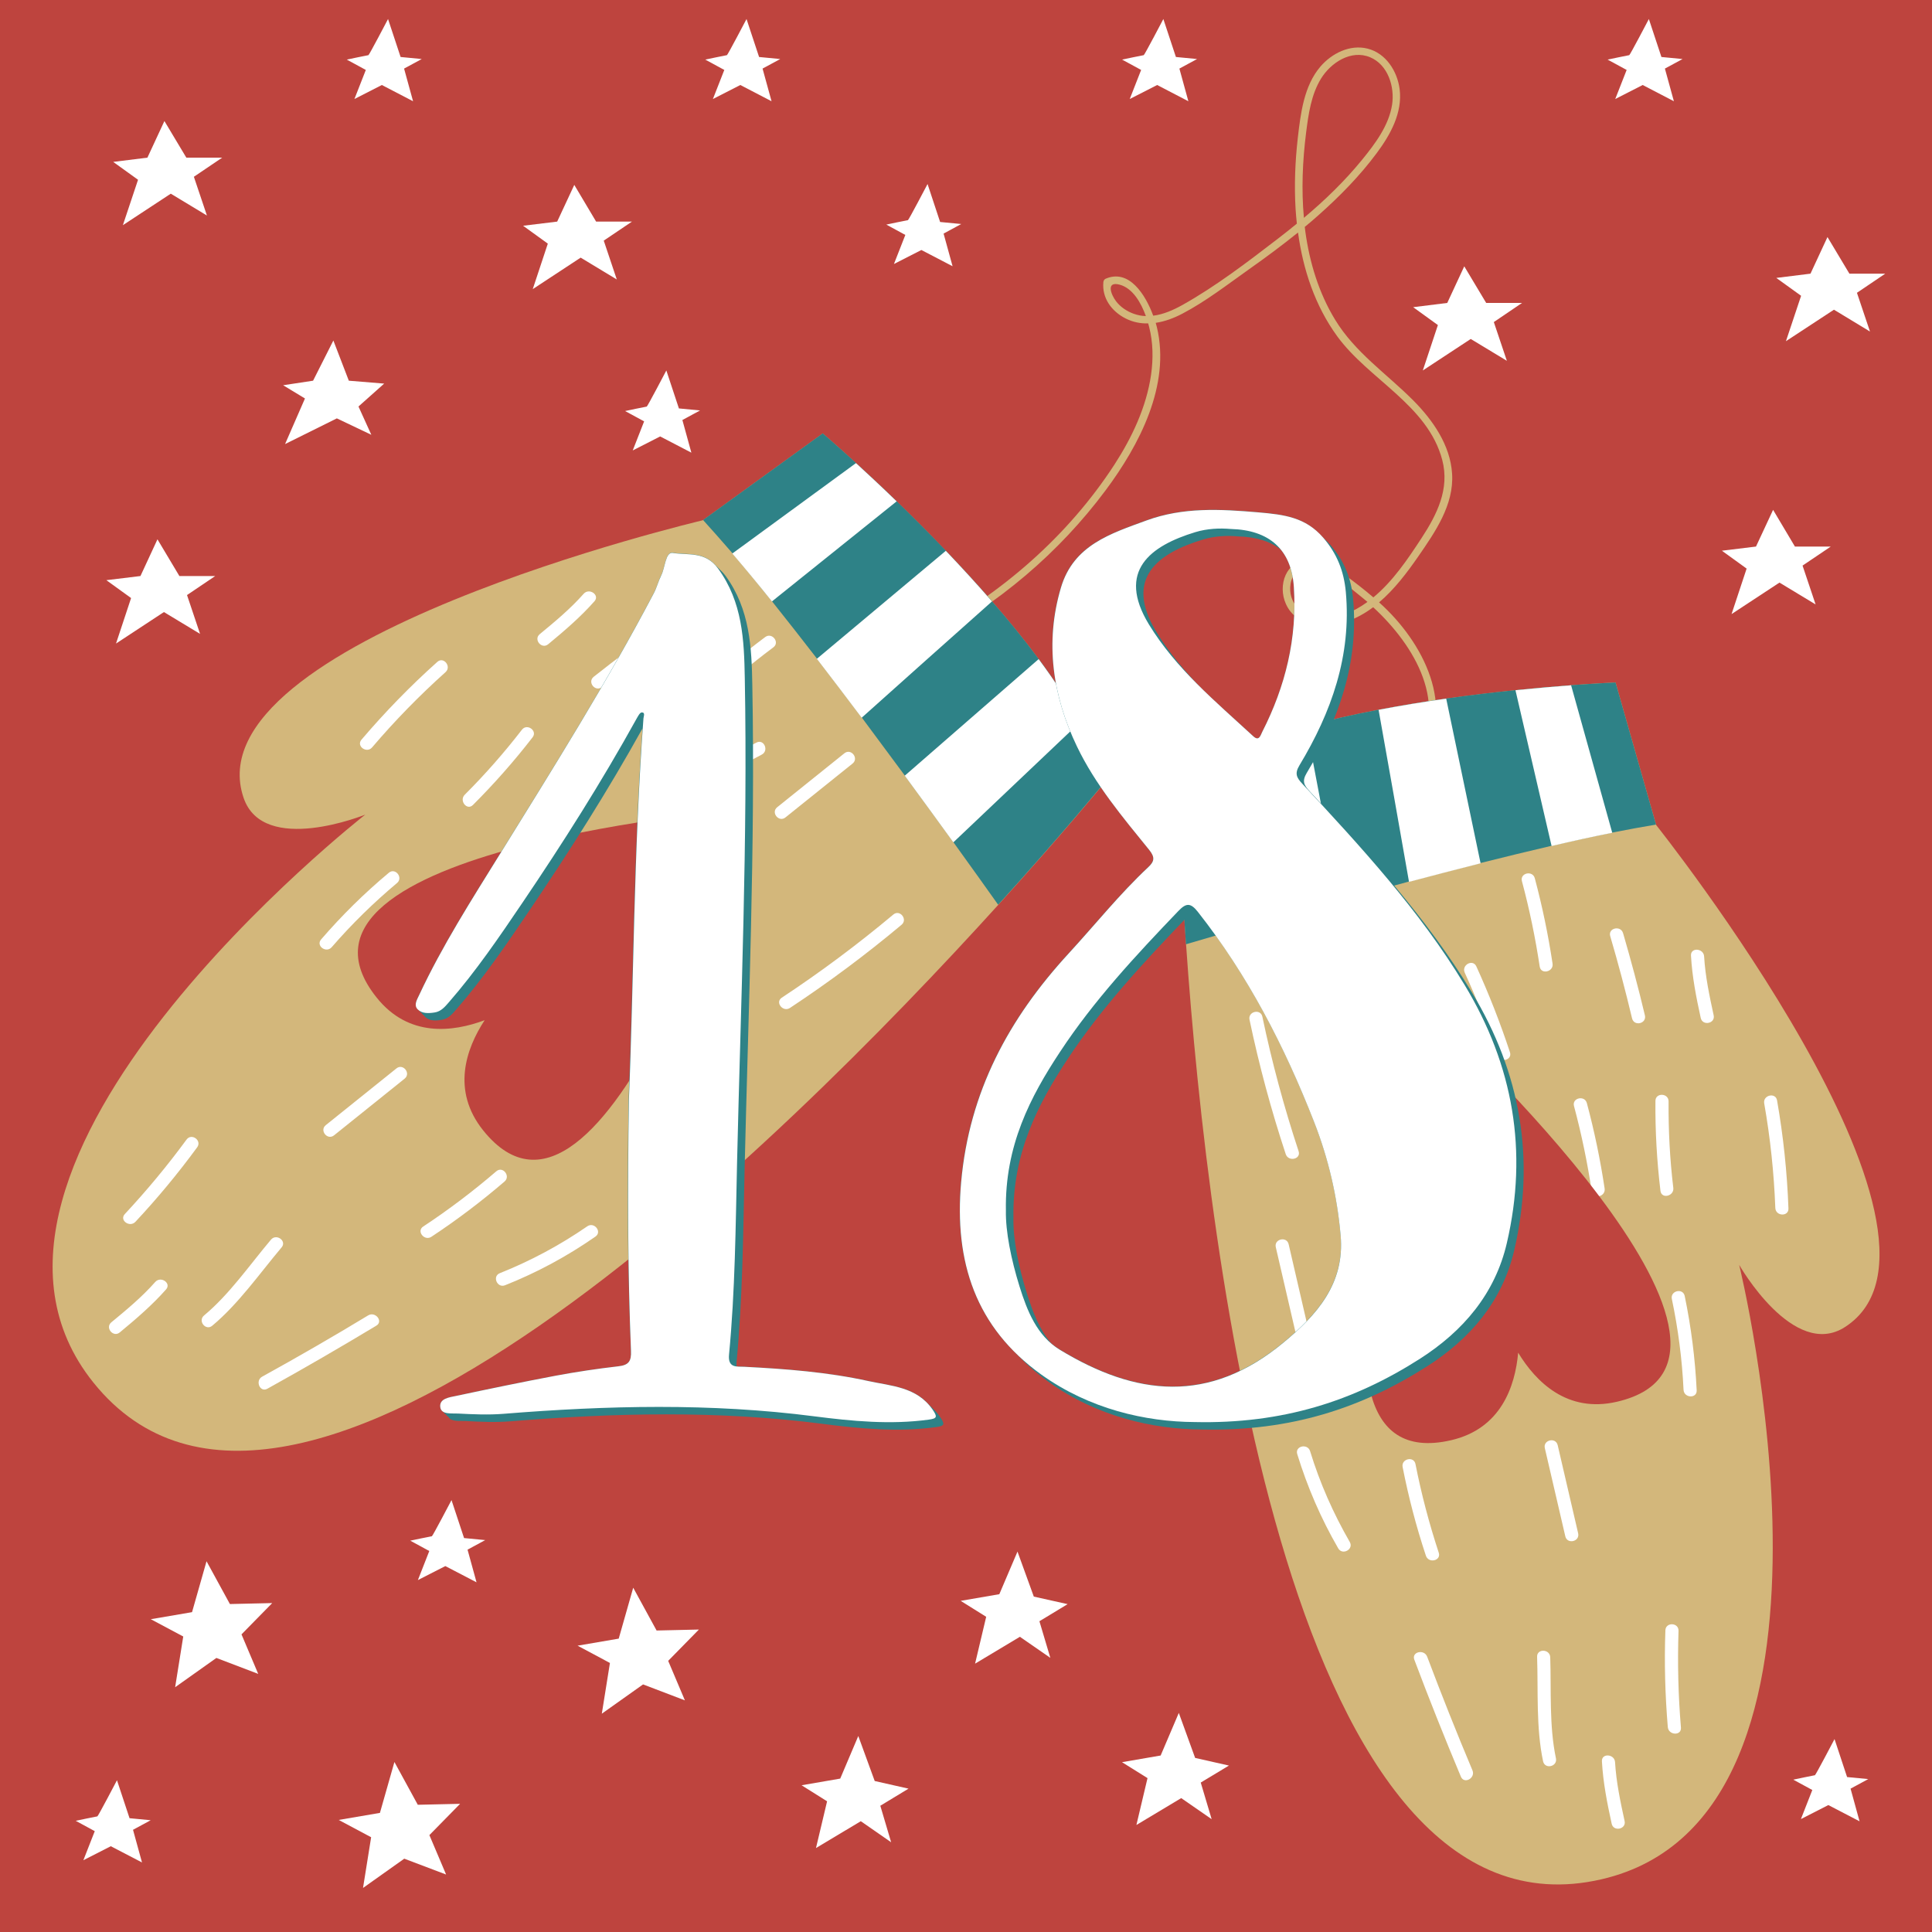 <svg width="200" height="200" viewBox="0 0 200 200" fill="none" xmlns="http://www.w3.org/2000/svg">
    <rect x="0" y="0" width="200" height="200" fill="#333333" stroke="none"/>
    <g clip-path="url(#clip0_30_4020)">
        <path d="M200 0H0V200H200V0Z" fill="#BE443E"/>
        <path d="M114.22 29.2C114.06 30.86 115.08 32.24 116.53 32.97C117.28 33.35 118.07 33.5 118.86 33.48C118.9 33.61 118.93 33.73 118.96 33.85C119.37 35.46 119.39 37.14 119.16 38.78C118.68 42.13 117.18 45.3 115.35 48.12C110.54 55.51 103.61 61.53 95.84 65.62C95.4 65.85 95.74 66.55 96.18 66.32C103.33 62.55 109.62 57.24 114.45 50.76C117.93 46.09 121.2 39.88 119.76 33.87C119.73 33.73 119.69 33.58 119.64 33.42C120.59 33.28 121.52 32.93 122.38 32.48C124.81 31.21 127.06 29.46 129.29 27.88C131.02 26.66 132.72 25.4 134.37 24.07C134.89 27.9 136.13 31.65 138.42 34.8C141.68 39.28 147.81 41.94 149.3 47.61C150.09 50.62 148.75 53.27 147.14 55.73C145.71 57.91 144.2 60.16 142.17 61.84C141.2 61.01 140.19 60.22 139.15 59.48C138.09 58.73 136.85 57.92 135.49 57.95C133.12 58 132.24 60.59 133.12 62.53C134.2 64.92 137.18 65.1 139.37 64.36C140.38 64.01 141.31 63.49 142.15 62.86C146.44 66.81 150.17 73.02 146.34 78.51C146.05 78.92 146.7 79.35 146.98 78.94C150.93 73.28 147.3 66.43 142.81 62.4C142.79 62.39 142.78 62.37 142.76 62.36C144.34 61.02 145.65 59.29 146.8 57.63C148.55 55.09 150.53 52.27 150.32 49.03C150.13 46.07 148.32 43.48 146.29 41.44C143.53 38.67 140.26 36.48 138.2 33.08C136.52 30.32 135.57 27.18 135.13 23.99C135.11 23.82 135.09 23.65 135.07 23.49C135.57 23.08 136.06 22.66 136.54 22.23C138.71 20.3 140.77 18.2 142.51 15.86C143.92 13.97 145.2 11.68 144.89 9.23C144.65 7.36 143.46 5.5 141.56 5.03C139.74 4.58 137.87 5.52 136.69 6.89C134.98 8.89 134.64 11.74 134.35 14.26C134.07 16.71 133.97 19.19 134.12 21.66C134.15 22.16 134.2 22.66 134.25 23.15C133.61 23.68 132.96 24.19 132.3 24.7C129.16 27.11 125.86 29.64 122.39 31.58C121.47 32.09 120.44 32.55 119.38 32.68C118.58 30.49 116.86 27.78 114.42 28.87C114.31 28.93 114.24 29.06 114.22 29.2ZM141.52 62.34C140.15 63.33 138.49 64.08 136.77 63.98C135.02 63.87 133.48 62.68 133.56 60.81C133.65 58.68 135.67 58.41 137.27 59.2C138.59 59.85 139.78 60.86 140.92 61.78C141.13 61.95 141.35 62.13 141.56 62.31C141.54 62.32 141.53 62.33 141.52 62.34ZM135.21 13.71C135.45 11.82 135.73 9.8 136.75 8.14C137.76 6.49 139.87 5.1 141.84 5.93C143.69 6.71 144.39 8.99 144.11 10.83C143.77 13 142.36 14.87 141.01 16.53C139.21 18.74 137.16 20.72 134.98 22.55C134.71 19.62 134.84 16.64 135.21 13.71ZM115.91 29.47C117.27 29.84 118.12 31.34 118.62 32.72C118.2 32.71 117.78 32.63 117.36 32.48C116.66 32.23 115.98 31.78 115.53 31.18C115.01 30.5 114.46 29.08 115.91 29.47Z" fill="#D3B77B"/>
        <path d="M171.44 85.4L171.43 85.36L167.24 70.65C167.24 70.65 131.84 72.09 121.97 81.32C121.97 81.32 122.09 87.84 122.78 97.76C125.09 130.9 133.78 201.96 165.8 194.54C194.05 188 180.04 130.94 180.04 130.94C180.04 130.94 185.66 140.82 191 137.37C205.42 128.05 171.44 85.4 171.44 85.4Z" fill="#D3B77B"/>
        <path d="M148.94 160.74C149.21 161.57 147.89 161.87 147.61 161.05C146.61 158.04 145.81 154.98 145.2 151.87C145.03 151.01 146.36 150.7 146.53 151.56C147.14 154.67 147.95 157.73 148.94 160.74Z" fill="white"/>
        <path d="M160.48 171.57C160.59 174.99 160.36 178.67 161.07 182.02C161.25 182.88 159.93 183.19 159.74 182.33C159 178.85 159.24 175.05 159.12 171.51C159.09 170.64 160.46 170.69 160.48 171.57Z" fill="white"/>
        <path d="M173.76 168.83C173.65 172.17 173.73 175.51 174.01 178.84C174.08 179.71 172.72 179.65 172.65 178.78C172.37 175.45 172.28 172.11 172.4 168.77C172.43 167.9 173.79 167.95 173.76 168.83Z" fill="white"/>
        <path d="M162.04 159.04L159.92 149.91C159.72 149.06 161.05 148.75 161.25 149.6L163.37 158.73C163.56 159.59 162.24 159.89 162.04 159.04Z" fill="white"/>
        <path d="M150.57 146.09C150.21 143.93 149.9 141.78 149.89 139.58C149.88 138.71 151.24 138.87 151.24 139.74C151.25 141.81 151.58 143.85 151.92 145.88C152.06 146.75 150.71 146.95 150.57 146.09Z" fill="white"/>
        <path d="M166.84 188.79C166.37 186.65 165.95 184.52 165.83 182.33C165.78 181.46 167.14 181.56 167.19 182.42C167.31 184.48 167.74 186.5 168.18 188.52C168.36 189.37 167.02 189.64 166.84 188.79Z" fill="white"/>
        <path d="M176.06 105.38C175.59 103.24 175.17 101.11 175.05 98.92C175 98.05 176.36 98.15 176.41 99.01C176.53 101.07 176.96 103.09 177.4 105.11C177.58 105.96 176.25 106.23 176.06 105.38Z" fill="white"/>
        <path d="M151.23 183.92C149.55 179.91 147.94 175.88 146.41 171.81C146.1 170.99 147.43 170.69 147.74 171.5C149.23 175.45 150.79 179.38 152.43 183.27C152.76 184.07 151.57 184.73 151.23 183.92Z" fill="white"/>
        <path d="M138.53 160.28C136.74 157.19 135.34 153.94 134.29 150.53C134.03 149.69 135.36 149.39 135.62 150.22C136.63 153.52 138.01 156.64 139.73 159.63C140.16 160.39 138.96 161.04 138.53 160.28Z" fill="white"/>
        <path d="M134.08 137.79L132.07 129.11C131.87 128.26 133.2 127.95 133.4 128.8L135.41 137.49C135.61 138.33 134.28 138.64 134.08 137.79Z" fill="white"/>
        <path d="M166.11 123.03C166.24 123.89 164.91 124.2 164.78 123.34C164.33 120.36 163.72 117.41 162.94 114.5C162.71 113.65 164.04 113.35 164.27 114.19C165.05 117.1 165.66 120.04 166.11 123.03Z" fill="white"/>
        <path d="M160.72 99.75C160.85 100.61 159.52 100.92 159.39 100.06C158.94 97.08 158.33 94.13 157.55 91.22C157.32 90.37 158.65 90.07 158.88 90.91C159.66 93.83 160.27 96.77 160.72 99.75Z" fill="white"/>
        <path d="M172.73 114.02C172.71 117.02 172.86 119.99 173.22 122.97C173.32 123.83 172 124.15 171.89 123.28C171.52 120.18 171.34 117.08 171.37 113.97C171.37 113.09 172.74 113.14 172.73 114.02Z" fill="white"/>
        <path d="M185.14 125.1C185.17 125.97 183.81 125.92 183.78 125.04C183.64 121.4 183.26 117.8 182.63 114.22C182.48 113.36 183.81 113.05 183.96 113.91C184.61 117.62 185 121.34 185.14 125.1Z" fill="white"/>
        <path d="M168.95 105.42C168.27 102.56 167.52 99.73 166.69 96.91C166.44 96.07 167.77 95.76 168.02 96.6C168.84 99.42 169.6 102.25 170.28 105.11C170.48 105.97 169.16 106.28 168.95 105.42Z" fill="white"/>
        <path d="M154.98 109.24C154.02 106.33 152.9 103.48 151.63 100.69C151.27 99.9 152.46 99.24 152.83 100.04C154.15 102.94 155.31 105.9 156.31 108.93C156.58 109.77 155.25 110.07 154.98 109.24Z" fill="white"/>
        <path d="M145.68 104.27L143.67 95.58C143.47 94.73 144.8 94.42 145 95.27L147.01 103.95C147.2 104.82 145.88 105.13 145.68 104.27Z" fill="white"/>
        <path d="M134.43 119.17C134.71 120 133.38 120.3 133.1 119.48C131.59 114.91 130.34 110.28 129.35 105.56C129.17 104.7 130.5 104.39 130.68 105.25C131.67 109.97 132.92 114.6 134.43 119.17Z" fill="white"/>
        <path d="M171.43 85.36L167.24 70.65C167.24 70.65 165.48 70.72 162.63 70.93C161.02 71.05 159.06 71.22 156.87 71.44C154.67 71.67 152.23 71.95 149.7 72.31C147.42 72.64 145.05 73.02 142.7 73.47C140.16 73.95 137.62 74.52 135.21 75.18C132.54 75.91 130.02 76.74 127.81 77.71C125.43 78.75 123.42 79.95 121.96 81.31C121.96 81.31 122.08 87.83 122.77 97.75C124.58 97.22 127.23 96.44 130.41 95.53C132.88 94.83 135.67 94.04 138.64 93.22C140.96 92.58 143.39 91.92 145.85 91.26C148.31 90.61 150.8 89.96 153.26 89.34C155.77 88.71 158.24 88.11 160.6 87.56C162.81 87.04 164.92 86.58 166.89 86.19C168.52 85.87 170.05 85.59 171.43 85.36Z" fill="#2E8287"/>
        <path d="M175.64 143.93C175.68 144.8 174.32 144.74 174.28 143.87C174.13 140.7 173.72 137.58 173.07 134.47C172.89 133.61 174.22 133.3 174.4 134.16C175.07 137.4 175.48 140.64 175.64 143.93Z" fill="white"/>
        <path d="M135.22 75.18C132.55 75.91 130.03 76.74 127.82 77.71L130.42 95.54C132.89 94.84 135.68 94.05 138.65 93.23L135.22 75.18Z" fill="white"/>
        <path d="M149.71 72.32C147.43 72.65 145.06 73.03 142.71 73.48C143.59 78.4 145.08 86.82 145.86 91.29C148.32 90.64 150.81 89.99 153.27 89.37L149.71 72.32Z" fill="white"/>
        <path d="M166.9 86.21L162.64 70.94C161.03 71.06 159.07 71.23 156.88 71.45L160.62 87.58C162.82 87.06 164.93 86.6 166.9 86.21Z" fill="white"/>
        <path d="M167.38 145.11C162.24 146.3 159 143.06 157.16 140.03C156.84 143.56 155.36 147.9 150.22 149.09C130.87 153.57 149.21 105.91 149.21 105.91C149.21 105.91 186.73 140.63 167.38 145.11Z" fill="#BE443E"/>
        <path d="M72.75 53.86L72.78 53.84L85.17 44.87C85.17 44.87 112.1 67.9 114.14 81.26C114.14 81.26 110.01 86.31 103.33 93.68C81.02 118.29 30.23 168.75 9.66 143.11C-8.48 120.49 37.81 84.33 37.81 84.33C37.81 84.33 27.28 88.61 25.22 82.6C19.66 66.35 72.75 53.86 72.75 53.86Z" fill="#D3B77B"/>
        <path d="M43.81 126.97C43.08 127.45 43.94 128.51 44.66 128.03C47.31 126.28 49.83 124.37 52.23 122.31C52.89 121.74 52.04 120.68 51.38 121.25C48.98 123.31 46.46 125.22 43.81 126.97Z" fill="white"/>
        <path d="M28.05 128.33C25.84 130.95 23.76 133.98 21.12 136.18C20.45 136.74 21.3 137.8 21.97 137.24C24.7 134.96 26.87 131.84 29.15 129.13C29.72 128.46 28.61 127.66 28.05 128.33Z" fill="white"/>
        <path d="M19.31 117.97C17.33 120.67 15.2 123.23 12.92 125.68C12.32 126.32 13.43 127.11 14.02 126.48C16.3 124.04 18.43 121.47 20.41 118.77C20.93 118.06 19.83 117.26 19.31 117.97Z" fill="white"/>
        <path d="M34.58 117.53L41.89 111.66C42.57 111.11 41.72 110.05 41.04 110.6L33.73 116.47C33.04 117.01 33.89 118.08 34.58 117.53Z" fill="white"/>
        <path d="M51.6 114.45C53.22 112.97 54.79 111.48 56.16 109.76C56.7 109.08 55.54 108.37 55 109.05C53.71 110.67 52.19 112.06 50.67 113.46C50.02 114.05 50.96 115.04 51.6 114.45Z" fill="white"/>
        <path d="M12.4 137.93C14.09 136.53 15.74 135.12 17.19 133.48C17.77 132.83 16.64 132.06 16.07 132.71C14.7 134.26 13.11 135.58 11.52 136.89C10.85 137.45 11.73 138.49 12.4 137.93Z" fill="white"/>
        <path d="M56.75 66.69C58.44 65.29 60.09 63.88 61.54 62.24C62.12 61.59 60.99 60.82 60.42 61.47C59.05 63.02 57.46 64.34 55.87 65.65C55.2 66.21 56.08 67.25 56.75 66.69Z" fill="white"/>
        <path d="M27.68 143.76C31.48 141.65 35.24 139.47 38.96 137.23C39.71 136.78 38.85 135.72 38.11 136.17C34.49 138.36 30.84 140.47 27.14 142.51C26.38 142.93 26.91 144.19 27.68 143.76Z" fill="white"/>
        <path d="M52.28 133.05C55.6 131.73 58.71 130.05 61.64 128.01C62.36 127.51 61.51 126.45 60.79 126.95C57.95 128.91 54.94 130.52 51.74 131.8C50.93 132.12 51.47 133.37 52.28 133.05Z" fill="white"/>
        <path d="M69.69 118.12L76.64 112.54C77.32 111.99 76.47 110.93 75.79 111.48L68.84 117.06C68.15 117.61 69 118.67 69.69 118.12Z" fill="white"/>
        <path d="M53.66 86.71C53.03 87.31 53.87 88.37 54.51 87.77C56.71 85.7 59.01 83.77 61.43 81.96C62.13 81.44 61.28 80.37 60.58 80.9C58.16 82.71 55.85 84.64 53.66 86.71Z" fill="white"/>
        <path d="M72.29 71.76C71.66 72.36 72.5 73.42 73.14 72.82C75.34 70.75 77.64 68.82 80.06 67.01C80.76 66.49 79.91 65.42 79.21 65.95C76.79 67.76 74.48 69.69 72.29 71.76Z" fill="white"/>
        <path d="M54.03 75.54C52.2 77.91 50.23 80.15 48.11 82.27C47.5 82.88 48.34 83.95 48.96 83.33C51.16 81.13 53.22 78.8 55.13 76.33C55.67 75.65 54.56 74.85 54.03 75.54Z" fill="white"/>
        <path d="M37.42 76.57C36.85 77.24 37.96 78.03 38.52 77.37C40.88 74.6 43.41 72.01 46.12 69.58C46.77 69 45.92 67.93 45.27 68.52C42.47 71.02 39.86 73.71 37.42 76.57Z" fill="white"/>
        <path d="M62.31 71.12C64.61 69.3 66.96 67.54 69.35 65.83C70.06 65.32 69.21 64.26 68.5 64.77C66.11 66.47 63.76 68.24 61.46 70.06C60.77 70.61 61.62 71.67 62.31 71.12Z" fill="white"/>
        <path d="M70.93 82.77C73.49 81.08 76.13 79.53 78.85 78.12C79.63 77.72 79.09 76.47 78.31 76.87C75.48 78.33 72.73 79.94 70.08 81.7C69.35 82.19 70.2 83.25 70.93 82.77Z" fill="white"/>
        <path d="M81.31 84.62L88.26 79.04C88.94 78.49 88.09 77.43 87.41 77.98L80.46 83.56C79.77 84.1 80.62 85.17 81.31 84.62Z" fill="white"/>
        <path d="M80.93 103.28C80.2 103.76 81.06 104.82 81.78 104.34C85.79 101.69 89.64 98.82 93.33 95.73C94 95.17 93.15 94.11 92.48 94.67C88.79 97.76 84.94 100.63 80.93 103.28Z" fill="white"/>
        <path d="M72.78 53.83L85.17 44.86C85.17 44.86 86.51 46.01 88.62 47.93C89.81 49.02 91.25 50.36 92.83 51.89C94.42 53.43 96.16 55.16 97.92 57.01C99.51 58.68 101.13 60.44 102.7 62.25C104.4 64.2 106.04 66.22 107.53 68.22C109.18 70.44 110.64 72.66 111.77 74.79C112.99 77.08 113.84 79.27 114.14 81.24C114.14 81.24 110.01 86.29 103.33 93.66C102.24 92.12 100.63 89.87 98.7 87.19C97.19 85.11 95.49 82.76 93.67 80.29C92.24 78.35 90.74 76.33 89.22 74.29C87.69 72.26 86.13 70.2 84.58 68.19C83 66.15 81.43 64.14 79.92 62.25C78.5 60.48 77.13 58.81 75.83 57.28C74.74 56.03 73.72 54.86 72.78 53.83Z" fill="#2E8287"/>
        <path d="M33.24 97.25C32.67 97.91 33.77 98.71 34.34 98.05C36.42 95.65 38.67 93.45 41.1 91.41C41.77 90.85 40.92 89.78 40.25 90.35C37.72 92.46 35.39 94.76 33.24 97.25Z" fill="white"/>
        <path d="M107.52 68.23C109.17 70.45 110.63 72.67 111.76 74.8L98.69 87.2C97.18 85.12 95.48 82.77 93.66 80.3L107.52 68.23Z" fill="white"/>
        <path d="M97.91 57.02C99.5 58.69 101.12 60.45 102.69 62.26C98.96 65.58 92.57 71.27 89.2 74.3C87.67 72.27 86.11 70.21 84.56 68.2L97.91 57.02Z" fill="white"/>
        <path d="M75.81 57.3L88.61 47.94C89.8 49.03 91.24 50.37 92.82 51.9L79.91 62.26C78.49 60.49 77.11 58.82 75.81 57.3Z" fill="white"/>
        <path d="M39 103.28C42.3 107.4 46.85 106.85 50.17 105.61C48.23 108.58 46.72 112.9 50.02 117.02C62.45 132.51 77.52 83.71 77.52 83.71C77.52 83.71 26.57 87.79 39 103.28Z" fill="#BE443E"/>
        <path d="M96.58 145.82C96.5 145.73 96.41 145.64 96.32 145.56C96.24 145.47 96.15 145.38 96.06 145.3C94.42 143.53 92.03 143.43 89.92 142.96C85.71 142.04 81.39 141.71 77.07 141.48C76.8 141.47 76.51 141.48 76.25 141.44C76.24 141.31 76.24 141.16 76.25 140.98C76.88 134.38 76.93 127.74 77.08 121.12C77.47 104.4 78.19 87.68 77.88 70.95C77.81 67.03 77.64 63.08 75.11 59.61C74.94 59.38 74.77 59.19 74.59 59.03C74.51 58.94 74.42 58.85 74.33 58.77C74.25 58.68 74.16 58.59 74.07 58.51C72.78 57.08 71.12 57.46 69.64 57.22C68.89 57.1 68.86 58.73 68.45 59.55C68.15 60.14 67.99 60.81 67.68 61.4C62.81 70.66 57.25 79.52 51.75 88.4C48.8 93.16 45.78 97.88 43.4 102.97C43.19 103.43 42.8 104.01 43.23 104.46C43.28 104.52 43.34 104.57 43.4 104.61C43.42 104.65 43.45 104.68 43.48 104.72C43.53 104.78 43.59 104.83 43.65 104.87C43.67 104.91 43.7 104.94 43.73 104.98C43.78 105.04 43.84 105.09 43.9 105.13C43.92 105.17 43.95 105.2 43.98 105.24C44.42 105.71 45.11 105.67 45.74 105.57C46.41 105.46 46.81 104.98 47.22 104.51C50.03 101.29 52.43 97.76 54.82 94.23C58.96 88.11 62.92 81.87 66.51 75.41C65.57 88.74 65.57 102.06 65.07 113.95C64.93 123.58 64.96 131.71 65.32 139.84C65.37 140.93 65.07 141.31 64 141.44C61.84 141.68 59.68 142.01 57.54 142.41C54.1 143.05 50.67 143.76 47.24 144.5C46.55 144.65 45.46 144.76 45.58 145.68C45.61 145.92 45.74 146.07 45.91 146.16C45.97 146.27 46.06 146.36 46.17 146.42C46.23 146.53 46.32 146.62 46.43 146.68C46.7 147.2 47.61 147.07 48.2 147.1C49.75 147.19 51.32 147.26 52.87 147.13C63.62 146.26 74.36 146 85.1 147.39C89.01 147.9 92.96 148.27 96.92 147.73C97.79 147.61 97.84 147.45 97.32 146.69C97.1 146.36 96.85 146.07 96.58 145.82Z" fill="#2E8287"/>
        <path d="M152.37 102.73C147.71 95.02 141.66 88.46 135.58 81.92C134.99 81.29 134.76 80.87 135.27 80.02C138.58 74.51 140.66 68.66 140.08 62.07C139.89 59.9 139.18 58.09 137.73 56.42C137.57 56.23 137.4 56.07 137.24 55.91C137.15 55.82 137.07 55.73 136.98 55.65C136.89 55.56 136.81 55.47 136.72 55.39C134.94 53.51 132.81 53.25 130.26 53.03C126.29 52.68 122.46 52.48 118.67 53.87C114.96 55.23 111.12 56.42 109.82 60.82C108.13 66.52 108.98 72.04 111.47 77.25C113.36 81.2 116.22 84.59 118.97 87.99C119.57 88.73 119.49 89.17 118.86 89.76C115.9 92.54 113.36 95.71 110.62 98.69C104.43 105.43 100.32 112.99 99.49 122.35C98.86 129.42 100.41 135.4 105.1 140.03C105.18 140.12 105.27 140.2 105.36 140.29C105.44 140.38 105.53 140.46 105.62 140.55C106.49 141.44 107.46 142.28 108.56 143.06C113.54 146.64 119.37 147.96 124.42 147.98C133.59 148.19 140.94 145.77 147.72 141.45C152.22 138.58 155.52 134.7 156.75 129.44C158.95 119.98 157.43 111.09 152.37 102.73ZM106.32 133.94C105.44 131.15 104.86 128.27 104.91 126.09C104.79 119.38 107.44 114.31 110.52 109.63C114.01 104.34 118.35 99.66 122.75 95.07C123.3 94.5 123.69 94.29 124.12 94.52C129.25 101.08 133.01 108.37 136.03 116.11C137.52 119.92 138.42 123.8 138.78 127.85C139.23 132.87 136.29 136.13 132.87 138.96C125.14 145.36 117.6 144.5 109.7 139.7C109.39 139.51 109.1 139.3 108.83 139.07C107.6 137.65 106.9 135.78 106.32 133.94ZM133.94 60.78C134.29 66.06 133.07 71.06 130.67 75.76C130.48 76.13 130.34 76.78 129.73 76.21C127.96 74.57 126.14 72.98 124.42 71.3C122.66 69.51 121.03 67.6 119.7 65.4C116.33 59.86 119.86 57.27 124.5 55.86C125.74 55.48 127.05 55.42 128.18 55.53C130.03 55.58 131.52 56.04 132.61 56.91C133.39 57.88 133.84 59.17 133.94 60.78Z" fill="#2E8287"/>
        <path d="M65.1 113.95C65.61 101.75 65.6 88.04 66.61 74.37C66.63 74.15 66.82 73.74 66.43 73.75C66.24 73.75 66.03 74.17 65.88 74.43C62.26 80.97 58.26 87.28 54.07 93.47C51.68 97 49.28 100.53 46.47 103.75C46.06 104.22 45.66 104.71 44.99 104.81C44.36 104.91 43.68 104.94 43.23 104.48C42.8 104.03 43.19 103.45 43.4 102.99C45.78 97.9 48.8 93.18 51.75 88.42C57.25 79.53 62.81 70.68 67.68 61.42C67.99 60.83 68.15 60.17 68.45 59.57C68.86 58.76 68.89 57.12 69.64 57.24C71.22 57.5 73.01 57.04 74.33 58.85C76.87 62.32 77.03 66.28 77.1 70.19C77.41 86.92 76.69 103.64 76.3 120.36C76.15 126.98 76.1 133.62 75.47 140.22C75.33 141.65 76.29 141.45 77.06 141.49C81.37 141.71 85.7 142.04 89.91 142.97C92.24 143.48 94.92 143.56 96.54 145.92C97.06 146.68 97.01 146.84 96.14 146.96C92.18 147.5 88.23 147.12 84.32 146.62C73.58 145.23 62.85 145.49 52.09 146.36C50.54 146.48 48.97 146.41 47.42 146.33C46.76 146.29 45.69 146.47 45.58 145.68C45.45 144.76 46.54 144.65 47.24 144.5C50.67 143.77 54.1 143.06 57.54 142.41C59.68 142.01 61.84 141.69 64 141.44C65.07 141.32 65.37 140.93 65.32 139.84C64.99 131.72 64.96 123.58 65.1 113.95Z" fill="white"/>
        <path d="M123.65 147.21C118.6 147.18 112.78 145.87 107.79 142.29C101.01 137.42 98.76 130.64 99.5 122.36C100.34 113 104.44 105.43 110.63 98.7C113.37 95.72 115.9 92.55 118.87 89.77C119.5 89.18 119.58 88.75 118.98 88C116.22 84.6 113.37 81.21 111.48 77.26C108.98 72.05 108.14 66.52 109.83 60.83C111.13 56.43 114.97 55.24 118.68 53.88C122.47 52.49 126.3 52.7 130.27 53.04C132.93 53.27 135.14 53.54 136.97 55.65C138.41 57.32 139.12 59.12 139.32 61.29C139.91 67.88 137.83 73.73 134.51 79.24C134 80.09 134.23 80.51 134.82 81.14C140.9 87.68 146.95 94.24 151.61 101.95C156.67 110.31 158.19 119.2 155.99 128.67C154.77 133.93 151.47 137.8 146.96 140.68C140.17 145.01 132.82 147.42 123.65 147.21ZM104.13 125.32C104.09 127.5 104.67 130.37 105.54 133.17C106.33 135.7 107.35 138.29 109.7 139.72C117.6 144.52 125.15 145.38 132.87 138.98C136.29 136.15 139.24 132.89 138.78 127.87C138.42 123.82 137.52 119.94 136.03 116.13C132.98 108.33 129.19 100.98 123.99 94.38C123.23 93.42 122.77 93.48 121.97 94.32C117.57 98.91 113.22 103.59 109.74 108.88C106.66 113.54 104.01 118.61 104.13 125.32ZM127.41 54.76C126.28 54.66 124.97 54.71 123.73 55.09C119.1 56.5 115.57 59.09 118.93 64.63C121.74 69.24 125.84 72.62 129.73 76.21C130.34 76.78 130.49 76.12 130.67 75.76C133.07 71.05 134.29 66.06 133.94 60.78C133.69 56.89 131.4 54.86 127.41 54.76Z" fill="white"/>
        <path d="M32.41 39.41L34.51 35.25L36.11 39.41L39.77 39.71L37.11 42.08L38.44 45.01L34.87 43.31L29.51 45.97L31.57 41.25L29.31 39.88L32.41 39.41Z" fill="white"/>
        <path d="M65.5 46.63L66.68 43.62L64.71 42.55C64.71 42.55 66.88 42.09 66.95 42.09C67.02 42.09 68.98 38.35 68.98 38.35L70.28 42.28L72.47 42.49L70.64 43.48L71.57 46.86L68.34 45.18L65.5 46.63Z" fill="white"/>
        <path d="M186.43 188.31L187.61 185.3L185.64 184.23C185.64 184.23 187.81 183.77 187.88 183.77C187.95 183.77 189.91 180.03 189.91 180.03L191.21 183.96L193.4 184.17L191.57 185.16L192.5 188.54L189.27 186.86L186.43 188.31Z" fill="white"/>
        <path d="M8.63 192.57L9.81 189.56L7.84 188.49C7.84 188.49 10.01 188.03 10.08 188.03C10.15 188.03 12.11 184.29 12.11 184.29L13.41 188.22L15.6 188.43L13.77 189.42L14.7 192.8L11.47 191.12L8.63 192.57Z" fill="white"/>
        <path d="M36.69 10.25L37.87 7.24L35.9 6.17C35.9 6.17 38.07 5.71 38.14 5.71C38.21 5.71 40.17 1.97 40.17 1.97L41.47 5.9L43.66 6.11L41.83 7.1L42.76 10.48L39.53 8.8L36.69 10.25Z" fill="white"/>
        <path d="M73.8 10.25L74.98 7.24L73.01 6.17C73.01 6.17 75.18 5.71 75.25 5.71C75.32 5.71 77.28 1.97 77.28 1.97L78.58 5.9L80.77 6.11L78.94 7.1L79.87 10.48L76.64 8.8L73.8 10.25Z" fill="white"/>
        <path d="M116.95 10.25L118.13 7.24L116.16 6.17C116.16 6.17 118.33 5.71 118.4 5.71C118.47 5.71 120.43 1.97 120.43 1.97L121.73 5.9L123.92 6.11L122.09 7.1L123.02 10.48L119.79 8.8L116.95 10.25Z" fill="white"/>
        <path d="M167.21 10.25L168.39 7.24L166.42 6.17C166.42 6.17 168.59 5.71 168.66 5.71C168.73 5.71 170.69 1.97 170.69 1.97L171.99 5.9L174.18 6.11L172.35 7.1L173.28 10.48L170.05 8.8L167.21 10.25Z" fill="white"/>
        <path d="M43.26 163.57L44.44 160.56L42.47 159.49C42.47 159.49 44.64 159.03 44.71 159.03C44.78 159.03 46.74 155.29 46.74 155.29L48.04 159.22L50.23 159.43L48.4 160.42L49.33 163.8L46.1 162.12L43.26 163.57Z" fill="white"/>
        <path d="M92.54 27.33L93.72 24.32L91.75 23.25C91.75 23.25 93.92 22.79 93.99 22.79C94.06 22.79 96.02 19.05 96.02 19.05L97.32 22.98L99.51 23.19L97.68 24.18L98.61 27.56L95.38 25.88L92.54 27.33Z" fill="white"/>
        <path d="M64.05 169.63L65.55 164.36L67.97 168.79L72.35 168.69L69.17 171.93L70.9 176.02L66.57 174.37L62.3 177.4L63.14 172.15L59.79 170.36L64.05 169.63Z" fill="white"/>
        <path d="M39.33 187.67L40.83 182.4L43.25 186.83L47.63 186.73L44.45 189.97L46.18 194.05L41.85 192.41L37.58 195.44L38.42 190.19L35.06 188.4L39.33 187.67Z" fill="white"/>
        <path d="M19.88 166.89L21.38 161.62L23.8 166.05L28.18 165.95L25 169.19L26.73 173.28L22.4 171.63L18.13 174.66L18.97 169.41L15.61 167.62L19.88 166.89Z" fill="white"/>
        <path d="M181.78 56.58L183.55 52.78L185.81 56.58H189.52L186.6 58.55L187.95 62.57L184.21 60.31L179.25 63.57L180.81 58.86L178.25 57.01L181.78 56.58Z" fill="white"/>
        <path d="M149.82 31.36L151.58 27.57L153.85 31.36H157.56L154.64 33.34L155.99 37.35L152.25 35.09L147.29 38.35L148.85 33.65L146.29 31.8L149.82 31.36Z" fill="white"/>
        <path d="M57.68 22.94L59.45 19.14L61.71 22.94H65.42L62.5 24.91L63.85 28.93L60.11 26.67L55.15 29.93L56.71 25.22L54.15 23.37L57.68 22.94Z" fill="white"/>
        <path d="M187.42 28.33L189.18 24.54L191.45 28.33H195.16L192.23 30.31L193.58 34.32L189.85 32.06L184.88 35.32L186.45 30.62L183.88 28.77L187.42 28.33Z" fill="white"/>
        <path d="M14.54 59.63L16.3 55.83L18.57 59.63H22.28L19.36 61.6L20.71 65.62L16.97 63.36L12.01 66.62L13.57 61.91L11.01 60.06L14.54 59.63Z" fill="white"/>
        <path d="M103.45 165.03L105.33 160.62L107.02 165.28L110.52 166.06L107.6 167.83L108.73 171.62L105.58 169.44L100.94 172.22L102.09 167.37L99.45 165.72L103.45 165.03Z" fill="white"/>
        <path d="M120.15 181.73L122.03 177.32L123.72 181.98L127.22 182.77L124.3 184.53L125.43 188.32L122.28 186.14L117.64 188.92L118.79 184.07L116.15 182.42L120.15 181.73Z" fill="white"/>
        <path d="M15.26 16.32L17.02 12.53L19.29 16.32H23L20.07 18.3L21.42 22.31L17.68 20.05L12.72 23.31L14.29 18.61L11.72 16.76L15.26 16.32Z" fill="white"/>
        <path d="M86.98 184.12L88.85 179.71L90.55 184.37L94.05 185.16L91.13 186.93L92.25 190.71L89.11 188.53L84.47 191.31L85.62 186.47L82.98 184.81L86.98 184.12Z" fill="white"/>
    </g>
    <defs>
        <clipPath id="clip0_30_4020">
            <rect width="200" height="200" fill="white"/>
        </clipPath>
    </defs>
</svg>
